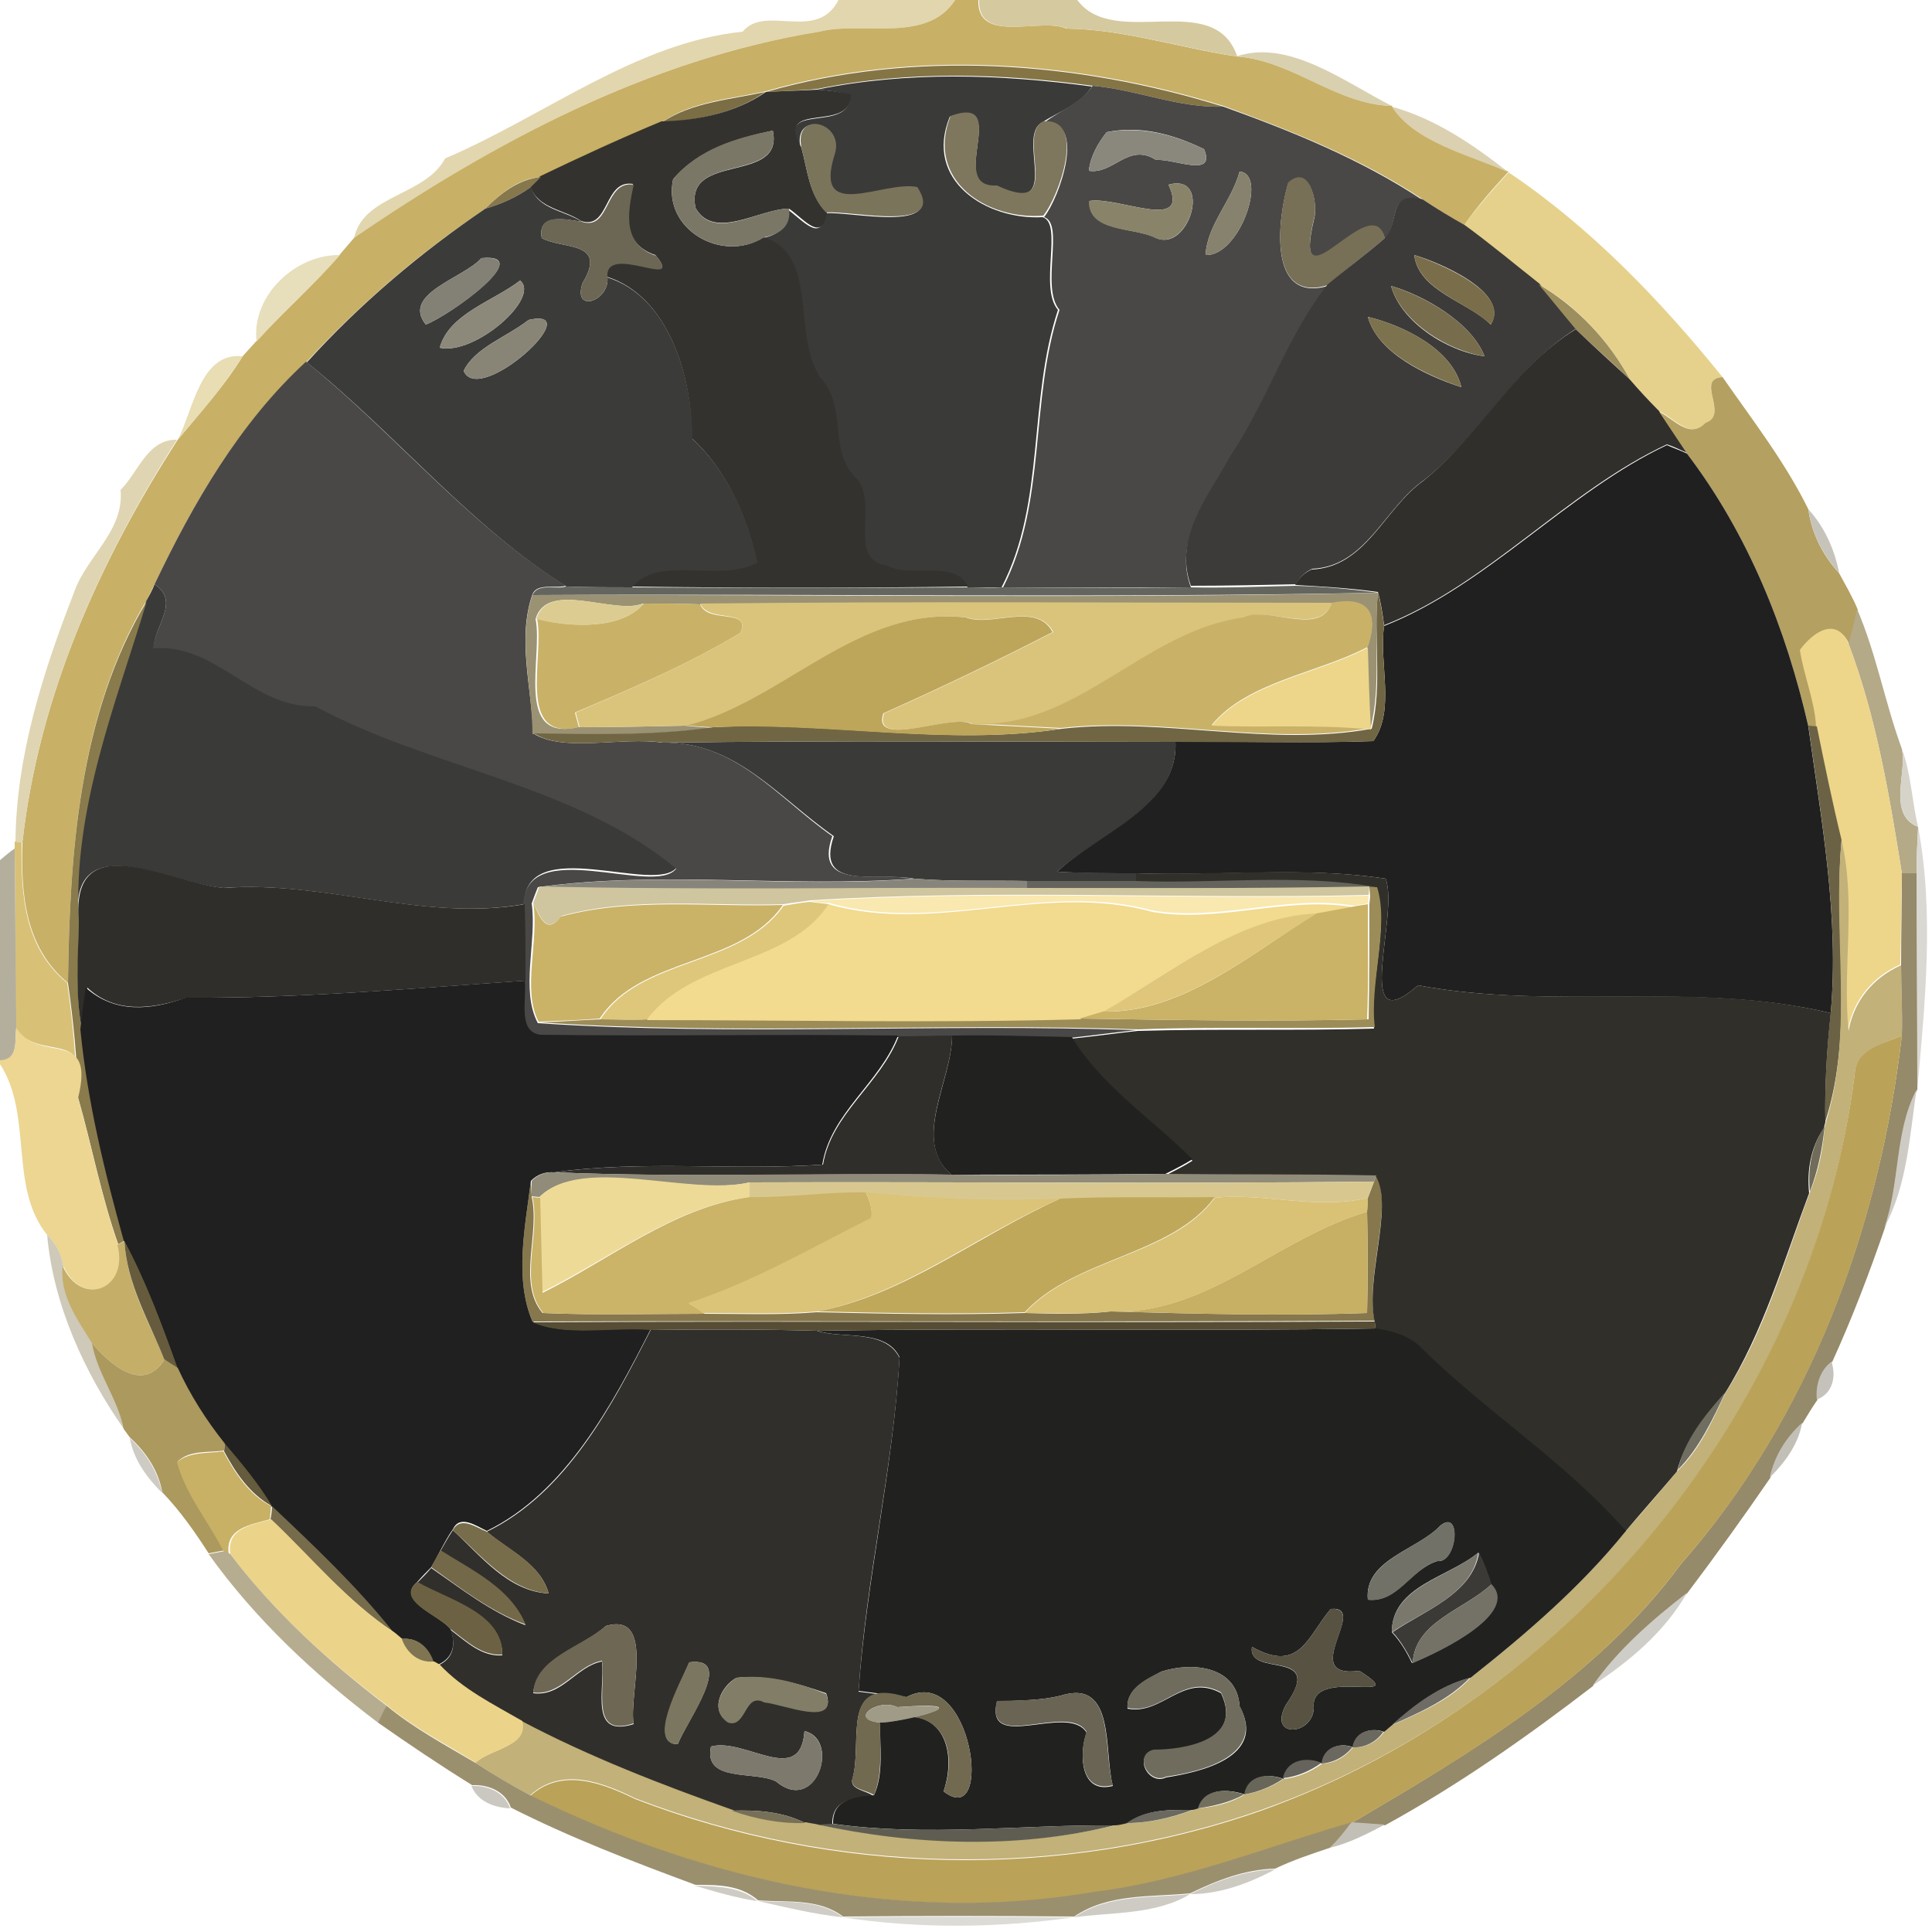<?xml version="1.0" encoding="utf-8"?>
<!-- Generator: Adobe Illustrator 26.0.3, SVG Export Plug-In . SVG Version: 6.00 Build 0)  -->
<svg version="1.1" id="Layer_1" xmlns="http://www.w3.org/2000/svg" xmlns:xlink="http://www.w3.org/1999/xlink" x="0px" y="0px"
	 viewBox="0 0 250 250" style="enable-background:new 0 0 250 250;" xml:space="preserve">
<style type="text/css">
	.st0{fill:#E2D6AE;}
	.st1{fill:#C8B066;}
	.st2{fill:#D5C99F;}
	.st3{fill:#D9D0AF;}
	.st4{fill:#857545;}
	.st5{fill:#3A3A39;}
	.st6{fill:#494846;}
	.st7{fill:#7C6E44;}
	.st8{fill:#34322E;}
	.st9{fill:#DBD1B1;}
	.st10{fill:#7E775D;}
	.st11{fill:#7A745B;}
	.st12{fill:#7B7767;}
	.st13{fill:#8A887D;}
	.st14{fill:#86826D;}
	.st15{fill:#E6D18C;}
	.st16{fill:#86784C;}
	.st17{fill:#776F56;}
	.st18{fill:#3B3B39;}
	.st19{fill:#6C6754;}
	.st20{fill:#89836A;}
	.st21{fill:#3C3B39;}
	.st22{fill:#E7DEBB;}
	.st23{fill:#838075;}
	.st24{fill:#796E49;}
	.st25{fill:#8C887A;}
	.st26{fill:#776D4C;}
	.st27{fill:#9D8E5D;}
	.st28{fill:#888576;}
	.st29{fill:#7D724E;}
	.st30{fill:#312F2B;}
	.st31{fill:#E8DDB3;}
	.st32{fill:#494847;}
	.st33{fill:#B4A061;}
	.st34{fill:#DFD5B2;}
	.st35{fill:#212020;}
	.st36{fill:#C6C3BA;}
	.st37{fill:#656560;}
	.st38{fill:#9A9273;}
	.st39{fill:#716644;}
	.st40{fill:#8A7B4C;}
	.st41{fill:#DDCC92;}
	.st42{fill:#C9B267;}
	.st43{fill:#DAC47C;}
	.st44{fill:#C9B268;}
	.st45{fill:#B4AA88;}
	.st46{fill:#BDA55A;}
	.st47{fill:#EDD58A;}
	.st48{fill:#EDD68A;}
	.st49{fill:#6B6245;}
	.st50{fill:#D6D3C9;}
	.st51{fill:#DAD8D3;}
	.st52{fill:#D8C177;}
	.st53{fill:#C2B178;}
	.st54{fill:#B4AF9D;}
	.st55{fill:#302E2A;}
	.st56{fill:#312F2A;}
	.st57{fill:#958A69;}
	.st58{fill:#87857B;}
	.st59{fill:#65645C;}
	.st60{fill:#CFC59E;}
	.st61{fill:#9C8C58;}
	.st62{fill:#F9E8AF;}
	.st63{fill:#CAB267;}
	.st64{fill:#DEC77B;}
	.st65{fill:#F2DA8E;}
	.st66{fill:#CAB266;}
	.st67{fill:#DFC67A;}
	.st68{fill:#202020;}
	.st69{fill:#ECD692;}
	.st70{fill:#302E2B;}
	.st71{fill:#212120;}
	.st72{fill:#BAA258;}
	.st73{fill:#CECBC5;}
	.st74{fill:#716C59;}
	.st75{fill:#908C79;}
	.st76{fill:#EEDA97;}
	.st77{fill:#D8C890;}
	.st78{fill:#CBB368;}
	.st79{fill:#DBC377;}
	.st80{fill:#D9C175;}
	.st81{fill:#C0A85B;}
	.st82{fill:#C7AF63;}
	.st83{fill:#CEC9B9;}
	.st84{fill:#C5AE68;}
	.st85{fill:#665C3D;}
	.st86{fill:#564D34;}
	.st87{fill:#AC995E;}
	.st88{fill:#C5C2BC;}
	.st89{fill:#706E60;}
	.st90{fill:#C2BFB6;}
	.st91{fill:#CECBC4;}
	.st92{fill:#655B3D;}
	.st93{fill:#C8B065;}
	.st94{fill:#766C4C;}
	.st95{fill:#EBD489;}
	.st96{fill:#786D4B;}
	.st97{fill:#727168;}
	.st98{fill:#B6AD90;}
	.st99{fill:#736949;}
	.st100{fill:#7A776D;}
	.st101{fill:#3B3A36;}
	.st102{fill:#6C6243;}
	.st103{fill:#747267;}
	.st104{fill:#CFCDC7;}
	.st105{fill:#575241;}
	.st106{fill:#6D6753;}
	.st107{fill:#7F7552;}
	.st108{fill:#7B7660;}
	.st109{fill:#6F6C5D;}
	.st110{fill:#827D67;}
	.st111{fill:#6E6C64;}
	.st112{fill:#696453;}
	.st113{fill:#716950;}
	.st114{fill:#9B906E;}
	.st115{fill:#9F9B87;}
	.st116{fill:#7D7A6D;}
	.st117{fill:#6B695F;}
	.st118{fill:#6B6860;}
	.st119{fill:#65635B;}
	.st120{fill:#686658;}
	.st121{fill:#CAC8C0;}
	.st122{fill:#726F5F;}
	.st123{fill:#777058;}
	.st124{fill:#6A685F;}
	.st125{fill:#5F5D52;}
	.st126{fill:#CDCAC2;}
	.st127{fill:#CDCBC3;}
	.st128{fill:#CFCDC5;}
	.st129{fill:#DCDBD6;}
</style>
<g id="_x23_e2d6aeff">
	<path class="st0" d="M108.5,0h15.1c-3.7,5.7-12.2,2.7-17.6,4.1c-22.1,3.6-42,14.2-60.2,26.8c1.1-5.7,9.2-5.5,11.8-10.4
		c12.9-5.5,24.7-15,38.5-16.4C99,0.5,105.7,5.5,108.5,0z"/>
</g>
<g id="_x23_c8b066ff">
	<path class="st1" d="M123.6,0h3c-0.2,5.8,8.1,2.2,11.4,3.7c7.5,0.1,14.6,2.5,22,3.6c7.2,0.5,13,6.2,20.1,6.4
		c2.9,4.6,10.1,6.3,15.1,8.5c-2,2.2-4,4.4-5.7,6.9c-1.9-1-3.7-2.2-5.4-3.3c-8-5.3-16.8-8.8-25.8-12.1c-19-5.9-40-7.4-59.2-1.9
		c-4.5,1-9.4,1.3-13.3,3.9C80.4,18,75.2,20.4,70,22.9c-2.9,0.2-5.2,2.1-7.2,4.1c-8.5,5.7-16.2,12.3-23.2,19.9
		C31,54.7,25,65.1,20,75.6c-0.3,0.6-0.8,1.7-1.1,2.2C10.2,92.4,9,110.6,8.8,127.2c-5.6-4.6-6.1-11.6-5.9-18.2
		C5,90.2,12.8,72.7,23,56.9c2.9-3.5,6-6.9,8.4-10.8c0.6-0.7,1.2-1.3,1.8-2c3.5-3.8,7.4-7.2,10.8-11.2c0.6-0.7,1.2-1.4,1.8-2.1
		C63.9,18.4,83.9,7.7,106,4.1C111.5,2.7,119.9,5.7,123.6,0z"/>
</g>
<g id="_x23_d5c99fff">
	<path class="st2" d="M126.7,0h12.7c4.8,6.5,17.7-1.5,20.7,7.3c-7.4-1.1-14.5-3.5-22-3.6C134.8,2.2,126.5,5.8,126.7,0z"/>
</g>
<g id="_x23_d9d0afff">
	<path class="st3" d="M160,7.3c6.8-2.3,14.1,3.4,20.1,6.4C172.9,13.6,167.2,7.8,160,7.3z"/>
</g>
<g id="_x23_857545ff">
	<path class="st4" d="M99.1,11.9c19.2-5.5,40.2-4,59.2,1.9c-5.8,0.2-11.2-2.2-16.9-2.7c-11.8-1.6-23.9-2-35.6,0.4
		C104.1,11.7,100.7,11.8,99.1,11.9z"/>
</g>
<g id="_x23_3a3a39ff">
	<path class="st5" d="M105.7,11.6c11.7-2.4,23.8-2,35.6-0.4c-1.5,2.3-4.2,3.2-6.4,4.6c-3.6,1.8,3,12.5-6,8.3c-6.6,0.4,2.2-11.9-6-9
		c-3.4,8.3,4.8,13.4,12,13c2.7,0.8-0.5,9.1,2,12c-3.9,11.8-1.6,24.9-7.3,35.9c-1.5,0-2.9,0-4.4,0c-1.9-3.6-7.3-1-10.5-2.7
		c-5.3-0.8-1.1-8-3.9-11.2c-3.9-3.7-1.1-9.2-4.8-13.2c-3.5-5.6-0.1-15.9-7.3-18.1c2-0.4,3.5-1.5,3.2-3.7c1.9,1.3,4.4,4.5,4.9,0.5
		c3.2-0.3,15.6,2.7,11.8-3.3c-4.4-0.9-13.5,4.7-10.7-4.2c1.4-4.2-5.4-5.9-4.3-0.9c-3.6-6.3,6.5-1.7,6.4-6.9
		C108.6,11.9,107.2,11.7,105.7,11.6z"/>
	<path class="st5" d="M20,75.6c3.3,2.2,0.1,5.2-0.1,8.1c8.2-0.7,12.8,7.7,21,7.5c15,8.2,33.6,10.1,46.7,21
		c-2.7,3.7-19.6-4.5-19.8,4.8c-13,2.3-25.9-3.1-38.9-2.1c-7.1-0.6-19.9-8.2-18.8,4.3c-0.8-14.4,4.7-27.9,8.8-41.4
		C19.2,77.3,19.8,76.2,20,75.6z"/>
	<path class="st5" d="M85.8,96.1c22.1-0.3,44.2-0.1,66.3-0.1c0.4,8.5-10,11.9-15.3,16.8c3.4,0.2,6.8,0.1,10.2,0.2v1
		c-4.7,0-9.3,0-14,0c-4.9-0.1-9.8,0.1-14.7-0.3c-4.8-0.9-12.9,1.7-10.4-5.5C100.7,103.2,95.3,96,85.8,96.1z"/>
</g>
<g id="_x23_494846ff">
	<path class="st6" d="M141.4,11.1c5.7,0.5,11.1,2.9,16.9,2.7c8.9,3.2,17.8,6.8,25.8,12.1c-4.6-1.3-2.9,2.8-4.9,5
		c-1.7-6.7-12.3,10.2-9.1-2.8c0.4-2.1-0.7-6.8-3.4-4.4c-1.3,4.3-2.8,15.6,5.1,13.3c-5.3,6.8-7.8,15.2-12.6,22.2
		c-2.8,5.2-7.4,10.6-5.1,16.8c-8.1,0-16.2,0.1-24.3,0c5.7-11.1,3.4-24.2,7.3-35.9c-2.5-2.9,0.7-11.2-2-12c2-2.5,5.6-12.7,0-12.2
		C137.1,14.3,139.8,13.4,141.4,11.1 M143.2,17.1c-1.1,1.4-2.1,3.1-2.3,5c3.2,0.5,5.1-3.7,8.7-1.4c2.3-0.2,7.8,2.4,6.2-1.4
		C151.9,17.4,147.6,16.2,143.2,17.1 M160.4,22.2c-1,3.8-4.2,6.9-4.4,10.8C160.4,33.2,164.1,22.5,160.4,22.2 M151.2,23.9
		c2.9,6.2-6.5,1.5-10.2,2.1c-0.1,4,5.6,3.4,8.4,4.7C153.8,33,157,22.3,151.2,23.9z"/>
</g>
<g id="_x23_7c6e44ff">
	<path class="st7" d="M85.7,15.8c3.9-2.6,8.8-2.9,13.3-3.9C95.2,14.6,90.3,15.6,85.7,15.8z"/>
</g>
<g id="_x23_34322eff">
	<path class="st8" d="M99.1,11.9c1.7-0.1,5-0.2,6.7-0.3c1.5,0.1,2.9,0.3,4.3,0.6c0.1,5.2-10,0.6-6.4,6.9c0.8,2.9,1,6.2,3.3,8.4
		c-0.6,4-3,0.8-4.9-0.5c-3.8,0-9.7,4.2-12.1-0.1c-1.5-7.3,11.5-3,10-10c-4.7,1-9.7,2.5-12.9,6.3c-1.4,6.5,6.4,10.9,11.7,7.5
		c7.2,2.2,3.7,12.6,7.3,18.1c3.7,3.9,0.9,9.5,4.8,13.2c2.8,3.2-1.4,10.4,3.9,11.2c3.2,1.7,8.6-0.9,10.5,2.7
		c-14.5,0.2-29.1,0.2-43.6,0c3.4-4.3,11.2-0.5,16.2-3.2c-1.2-5.8-3.9-11.9-8.4-16c0.1-7.9-3-18.4-11-20.9c-0.3-4.6,10.2,1.8,6.3-2.8
		c-4.4-1.5-3.7-5.4-2.9-9.2c-3.8-0.6-3,6-6.7,4.8c-2.2-1.5-5.6-1.6-6.6-4.5c0.3-0.3,1-1,1.3-1.3c5.2-2.5,10.4-4.9,15.7-7.1
		C90.3,15.6,95.2,14.6,99.1,11.9z"/>
</g>
<g id="_x23_dbd1b1ff">
	<path class="st9" d="M180.1,13.8c5.7,1.6,10.5,4.9,15.1,8.5C190.2,20.1,183,18.4,180.1,13.8z"/>
</g>
<g id="_x23_7e775dff">
	<path class="st10" d="M123,15c8.1-2.9-0.7,9.4,6,9c9,4.2,2.3-6.5,6-8.3c5.7-0.5,2,9.8,0,12.2C127.8,28.5,119.7,23.4,123,15z"/>
</g>
<g id="_x23_7a745bff">
	<path class="st11" d="M103.7,19.1c-1-5,5.7-3.3,4.3,0.9c-2.8,8.9,6.3,3.3,10.7,4.2c3.9,6-8.5,3-11.8,3.3
		C104.7,25.3,104.5,22,103.7,19.1z"/>
</g>
<g id="_x23_7b7767ff">
	<path class="st12" d="M87.1,23.2c3.2-3.9,8.2-5.4,12.9-6.3c1.5,6.9-11.5,2.7-10,10c2.4,4.4,8.2,0.1,12.1,0.1
		c0.3,2.3-1.2,3.3-3.2,3.7C93.5,34.1,85.7,29.7,87.1,23.2z"/>
</g>
<g id="_x23_8a887dff">
	<path class="st13" d="M143.2,17.1c4.4-0.8,8.7,0.3,12.6,2.2c1.6,3.8-3.9,1.2-6.2,1.4c-3.6-2.3-5.5,1.9-8.7,1.4
		C141.1,20.2,142.1,18.5,143.2,17.1z"/>
</g>
<g id="_x23_86826dff">
	<path class="st14" d="M160.4,22.2c3.7,0.3,0,11-4.4,10.8C156.2,29.1,159.4,26,160.4,22.2z"/>
</g>
<g id="_x23_e6d18cff">
	<path class="st15" d="M195.2,22.3c10.6,7.1,19.7,16.6,27.7,26.5c-3.6,0.2,0.9,5-2.2,5.9c-2,2.2-4.1-0.6-6-1.5
		c-1.3-1.3-2.6-2.7-3.8-4.1c-2.7-5-6.8-9.5-11.8-12.3c-3.2-2.5-6.3-5.2-9.7-7.6C191.2,26.7,193.2,24.5,195.2,22.3z"/>
</g>
<g id="_x23_86784cff">
	<path class="st16" d="M62.8,27c2-2,4.3-3.8,7.2-4.1c-0.3,0.3-1,1-1.3,1.3C66.9,25.5,64.9,26.4,62.8,27z"/>
	<path class="st16" d="M178.1,152.1c2.2,4.1-1.5,13.2-0.2,18.8c-36.3,0.2-72.7,0-109,0.1c-2.4-5.6-0.9-12.5-0.2-18.2
		c0,0.5,0.1,1.6,0.1,2.1c1.1,4.7-1.9,11.1,1.4,15c7,0.3,13.9,0.1,20.9,0.1c4.8,0,9.7,0.2,14.6-0.2c9,0.2,17.9,0.4,26.9,0.1
		c3.7,0.1,7.4,0.2,11.1-0.2c11.1,0.3,22.2,0.6,33.2,0.2c0.1-4.4,0.1-8.7,0-13.1c0-0.5,0.1-1.4,0.1-1.8c0.2-0.5,0.6-1.6,0.8-2.1
		L178.1,152.1z"/>
</g>
<g id="_x23_776f56ff">
	<path class="st17" d="M166.7,23.6c2.7-2.4,3.8,2.3,3.4,4.4c-3.2,13,7.4-3.9,9.1,2.8c-2.4,2.1-5,4-7.4,6.1
		C163.9,39.3,165.4,27.9,166.7,23.6z"/>
</g>
<g id="_x23_3b3b39ff">
	<path class="st18" d="M62.8,27c2.1-0.6,4.1-1.5,5.9-2.8c0.9,2.9,4.3,3,6.6,4.5c-2-0.3-5.8-1.2-5.2,2.1c2.6,1.5,8.6,0.3,5.3,5.8
		c-1.4,4,3.5,2.4,3.2-0.7c8,2.5,11,13,11,20.9c4.5,4.1,7.2,10.2,8.4,16c-5,2.7-12.8-1.1-16.2,3.2c-2.8,0-5.6,0-8.5-0.1
		c-12.5-7.8-22-19.7-33.6-29C46.6,39.3,54.4,32.7,62.8,27 M62.3,33.4C60,36,51.9,38,55.1,42C58.4,40.7,69.4,32.7,62.3,33.4
		 M67.3,36.3c-3.5,2.7-9.2,4.3-10.4,8.7C61.5,46,70,38.5,67.3,36.3 M68.4,41.4C65.6,43.6,61.4,45,60,48C62,52.7,76.3,39.6,68.4,41.4
		z"/>
</g>
<g id="_x23_6c6754ff">
	<path class="st19" d="M75.3,28.7c3.7,1.2,2.9-5.4,6.7-4.8c-0.8,3.7-1.5,7.7,2.9,9.2c3.8,4.6-6.7-1.8-6.3,2.8
		c0.3,3.1-4.6,4.7-3.2,0.7c3.3-5.5-2.7-4.3-5.3-5.8C69.5,27.4,73.3,28.4,75.3,28.7z"/>
</g>
<g id="_x23_89836aff">
	<path class="st20" d="M151.2,23.9c5.8-1.6,2.6,9.1-1.9,6.8c-2.7-1.3-8.5-0.6-8.4-4.7C144.7,25.4,154.1,30.1,151.2,23.9z"/>
</g>
<g id="_x23_3c3b39ff">
	<path class="st21" d="M179.2,30.8c2-2.2,0.3-6.2,4.9-5c1.8,1.2,3.6,2.3,5.4,3.3c3.3,2.4,6.4,5,9.7,7.6c1.6,2,3.2,3.9,4.8,5.8
		c-8,5-12.4,13.8-19.7,19.6c-5.1,3.5-7.5,11.2-14.5,11.5c-0.9,0.4-1.6,1.1-2.1,2c-4.5,0.1-9.1,0.2-13.6,0.2
		c-2.3-6.3,2.3-11.6,5.1-16.8c4.8-7.1,7.3-15.5,12.6-22.2C174.2,34.8,176.8,32.9,179.2,30.8 M183,33c0.6,4.7,6.9,6,9.9,9
		C195.5,37.8,186.1,33.9,183,33 M180,37c1.3,4.7,7.3,8.5,12.1,9.1C190.4,41.7,184.2,38.2,180,37 M177,41c1.3,4.7,7.5,7.6,12.1,9.1
		C187.9,45.1,181.5,42.1,177,41z"/>
</g>
<g id="_x23_e7debbff">
	<path class="st22" d="M33.2,44.2C32.5,38.3,38.2,32.9,44,33C40.6,36.9,36.7,40.3,33.2,44.2z"/>
</g>
<g id="_x23_838075ff">
	<path class="st23" d="M62.3,33.4c7.1-0.6-3.9,7.3-7.2,8.6C51.9,38,60,36,62.3,33.4z"/>
</g>
<g id="_x23_796e49ff">
	<path class="st24" d="M183,33c3.1,1,12.6,4.9,9.9,9C189.8,39,183.6,37.6,183,33z"/>
</g>
<g id="_x23_8c887aff">
	<path class="st25" d="M67.3,36.3C70,38.5,61.5,46,56.9,45C58.1,40.6,63.8,39,67.3,36.3z"/>
</g>
<g id="_x23_776d4cff">
	<path class="st26" d="M180,37c4.3,1.3,10.4,4.7,12.1,9.1C187.3,45.4,181.3,41.6,180,37z"/>
</g>
<g id="_x23_9d8e5dff">
	<path class="st27" d="M199.1,36.8c5,2.9,9.1,7.3,11.8,12.3c-2.3-2.2-4.7-4.3-7-6.5C202.3,40.7,200.7,38.7,199.1,36.8z"/>
</g>
<g id="_x23_888576ff">
	<path class="st28" d="M68.4,41.4C76.3,39.6,62,52.7,60,48C61.4,45,65.6,43.6,68.4,41.4z"/>
</g>
<g id="_x23_7d724eff">
	<path class="st29" d="M177,41c4.5,1.1,10.9,4.1,12.1,9.1C184.5,48.5,178.3,45.7,177,41z"/>
</g>
<g id="_x23_312f2bff">
	<path class="st30" d="M184.2,62.2c7.3-5.9,11.7-14.7,19.7-19.6c2.3,2.2,4.6,4.3,7,6.5c1.2,1.4,2.5,2.8,3.8,4.1
		c1.2,1.8,2.4,3.6,3.6,5.4c-0.9-0.4-1.7-0.8-2.6-1.1c-12.9,6-23.3,18.2-36.6,23.4c-0.2-1.5-0.4-2.9-0.8-4.3
		c-3.6-0.5-7.1-0.7-10.7-0.9c0.5-0.9,1.2-1.6,2.1-2C176.8,73.4,179.1,65.8,184.2,62.2z"/>
	<path class="st30" d="M84.2,172.1c7.2-0.1,14.4-0.1,21.5,0.1c3.2,1.1,8.8-0.3,10.7,3.5c-0.8,14.2-4.4,28.8-5.3,43.2
		c1.5,0.2,4.6,0.6,6.2,0.8c-8.7-2.9-5.6,5.8-7,10.5c-0.4,1.4,1.9,1.5,2.7,2.2c-2.8,0.2-5.4,0.6-5.3,3.7c-0.5,0-1.4,0.1-1.9,0.1
		c-0.4-0.1-1.2-0.2-1.6-0.3c-3-1.5-6.2-1.7-9.5-1.6c-9.3-3.3-18.5-6.9-27.3-11.5c-3.7-2.2-7.7-4.1-10.7-7.3c2-0.9,2.3-2.7,1.6-4.6
		c2,1.5,4,3.5,6.7,3.3c0-5.4-7-7.1-11-9.4c0.6-0.6,1.2-1.2,1.8-1.9c3.9,2.7,7.7,5.7,12.2,7.4c-1.9-4.7-7-7-11-9.6
		c0.5-0.9,1-1.8,1.6-2.7c3.6,3.3,7.1,7.9,12.4,8.2c-1.1-3.9-5.1-5.5-8-8C73.3,193.2,79.2,181.9,84.2,172.1 M78.4,210.4
		c-3.1,2.8-9,4.1-9.4,8.7c3.7,0.5,5.6-3.5,8.9-4.1c0.4,3.7-1.7,9.9,4.1,8.1C81.3,219.4,84.9,208.5,78.4,210.4 M89.2,215.1
		c-1.2,2.8-5.4,10.6-1.5,10.6C88.9,222.6,95.2,214.3,89.2,215.1 M95.3,217.1c-2,1.1-3.5,4.2-1.1,5.7c2.4,0.8,2.1-4,4.7-2.6
		c2.4,0.2,9.6,3.3,8-1.1C103.2,217.8,99.3,216.7,95.3,217.1 M104.1,224c-0.5,7.3-7.7,0.8-12.1,2c-1,4.7,5.6,3.1,8.4,4.5
		C105.6,234.9,108.8,225.1,104.1,224z"/>
</g>
<g id="_x23_e8ddb3ff">
	<path class="st31" d="M23,56.9c2-3.8,2.9-11.4,8.4-10.8C28.9,50,25.9,53.5,23,56.9z"/>
</g>
<g id="_x23_494847ff">
	<path class="st32" d="M20,75.6c5-10.5,11-20.9,19.6-28.8c11.5,9.3,21,21.1,33.6,29c-1.3,0.4-3.7-0.4-4.3,1.1
		c-2,5.7-0.1,12.1,0.1,18c3.9,2.5,11.5,0.4,16.7,1.2c9.5-0.2,14.9,7.1,22,12.1c-2.5,7.1,5.7,4.6,10.4,5.5
		c-16.1,1.2-32.7-1.1-48.5,1.1c-0.2,0.5-0.6,1.5-0.8,2.1c0.7,4.9-1.5,11.2,0.8,15.5c25.7,1.7,51.6,0,77.4,0.9
		c-2.9,0.3-5.7,0.7-8.5,1c-5.2-0.1-10.4-0.3-15.5-0.2c-1.7,0-5.2,0.1-6.9,0.1c-15.4-0.3-30.8,0.1-46.2-0.1c-3.1-0.4-1.8-4.7-2.1-7
		c0-3.3,0-6.6-0.1-9.9c0.2-9.3,17-1.1,19.8-4.8c-13.1-10.9-31.7-12.9-46.7-21c-8.2,0.2-12.8-8.2-21-7.5C20.1,80.8,23.3,77.8,20,75.6
		z"/>
</g>
<g id="_x23_b4a061ff">
	<path class="st33" d="M220.7,54.7c3.1-1-1.4-5.7,2.2-5.9c3.9,5.6,8.1,11,11.1,17.1c0.4,3.1,1.9,6,4,8.3c0.8,1.5,1.7,3,2.4,4.7
		c-0.3,1.5-0.7,3-1.1,4.5c-1.6-3.6-4.6-1.4-6.3,0.8c0.5,3.3,1.9,6.5,2.1,9.9l-1.1-0.1c-2.9-12.7-7.8-24.9-15.7-35.3
		c-1.2-1.8-2.4-3.6-3.6-5.4C216.6,54.2,218.6,56.9,220.7,54.7z"/>
</g>
<g id="_x23_dfd5b2ff">
	<path class="st34" d="M15.6,63.4c2.3-2.3,3.5-6.6,7.3-6.5C12.8,72.7,5,90.2,2.9,109l-0.9-0.1c0.1-11.2,3.6-22,7.6-32.3
		C11.2,72,16.1,68.7,15.6,63.4z"/>
</g>
<g id="_x23_212020ff">
	<path class="st35" d="M179.1,81c13.3-5.2,23.8-17.4,36.6-23.4c0.9,0.4,1.8,0.7,2.6,1.1c7.9,10.4,12.8,22.6,15.7,35.3
		c1.7,12.3,4,24.6,2.9,37.1c-17.5-4.2-35.8-0.3-53.4-3.6c-8.6,7.5-2.4-9.1-4.2-13.8c-10.4-1.6-21.6-0.3-32.3-0.7
		c-3.4,0-6.8,0-10.2-0.2c5.3-5,15.7-8.4,15.3-16.8c8.5-0.1,17.1,0.2,25.6-0.1C180.6,91.9,178.4,85.8,179.1,81z"/>
</g>
<g id="_x23_c6c3baff">
	<path class="st36" d="M234,65.9c2.1,2.3,3.4,5.2,4,8.3C235.9,71.8,234.4,69,234,65.9z"/>
</g>
<g id="_x23_656560ff">
	<path class="st37" d="M68.9,77c0.7-1.6,3-0.7,4.3-1.1c2.8,0.1,5.6,0.1,8.5,0.1c14.5,0.1,29.1,0.1,43.6,0c1.5,0,2.9,0.1,4.4,0
		c8.1,0.1,16.2,0.1,24.3,0c4.5,0.1,9.1-0.1,13.6-0.2c3.6,0.1,7.1,0.4,10.7,0.9C141.9,77.4,105.4,76.8,68.9,77z"/>
</g>
<g id="_x23_9a9273ff">
	<path class="st38" d="M68.9,77c36.5-0.1,73,0.5,109.4-0.3c-0.6,5.8,0.5,12-1,17.7c-0.2-3.5-0.3-7-0.4-10.6c1.8-5.1-0.5-6.5-4.7-5.7
		c-27.2,0-54.4-0.2-81.7,0.1c-2.4-0.1-4.9-0.1-7.3-0.1c-3.8,1.5-12.4-3.1-13.9,2c1,4.8-2.8,15.9,5.4,14c4.6,0,9.3-0.1,13.9-0.2
		c0.9,0.1,2.6,0.2,3.5,0.3c-7.7,1-15.4,0.9-23.2,0.8C68.9,89.1,66.9,82.7,68.9,77z"/>
</g>
<g id="_x23_716644ff">
	<path class="st39" d="M178.3,76.7c0.4,1.4,0.6,2.9,0.8,4.3c-0.7,4.9,1.5,10.9-1.4,14.9c-8.5,0.3-17.1,0.1-25.6,0.1
		c-22.1,0-44.2-0.2-66.3,0.1c-5.2-0.8-12.9,1.3-16.7-1.2c7.7,0.1,15.5,0.3,23.2-0.8c15-0.8,30.1,2.5,45.1,0.2
		c13.4-1.5,26.8,2.4,40.1,0C178.9,88.6,177.7,82.5,178.3,76.7z"/>
</g>
<g id="_x23_8a7b4cff">
	<path class="st40" d="M8.8,127.2C9,110.6,10.2,92.4,19,77.8c-4.1,13.5-9.6,27-8.8,41.4c0,4.7-0.5,9.4,0.4,14
		c0.9,9.3,3.1,18.4,5.6,27.3l-0.9,0.5c-2.2-6.2-3.4-12.7-5.2-19C10,137.1,9.5,132.2,8.8,127.2z"/>
</g>
<g id="_x23_ddcc92ff">
	<path class="st41" d="M69.4,80.1c1.5-5.1,10-0.5,13.9-2C80.5,81.5,73.8,81.2,69.4,80.1z"/>
</g>
<g id="_x23_c9b267ff">
	<path class="st42" d="M83.3,78.1c2.4,0,4.9,0,7.3,0.1c1,2.6,6.7,0.4,5.2,3.7C89,86,81.7,89.1,74.4,92.2c0.1,0.5,0.4,1.4,0.5,1.9
		c-8.2,1.9-4.4-9.2-5.4-14C73.8,81.2,80.5,81.5,83.3,78.1z"/>
</g>
<g id="_x23_dac47cff">
	<path class="st43" d="M90.6,78.1c27.2-0.3,54.5-0.1,81.7-0.1c-1.4,4.4-8.2,0.3-11.3,2c-12.9,1.7-21.8,14.7-35.2,13.7
		c-2.3-1.5-13,3.3-11.4-1.4c7.4-3.3,14.7-6.8,21.9-10.5c-2.1-4-7.9-0.7-11.2-1.9c-13.9-1.6-23.7,10.8-36.2,14
		c-4.6,0.1-9.3,0.2-13.9,0.2c-0.1-0.5-0.4-1.4-0.5-1.9C81.7,89.1,89,86,95.8,81.9C97.3,78.6,91.7,80.7,90.6,78.1z"/>
</g>
<g id="_x23_c9b268ff">
	<path class="st44" d="M172.3,78c4.1-0.8,6.4,0.6,4.7,5.7c-6.4,3.4-15.6,4.5-20.2,10.1c6.9,0.3,13.8-0.2,20.6,0.4
		c-13.3,2.4-26.7-1.5-40.1,0c-3.9-0.2-7.7-0.4-11.6-0.6c13.4,1,22.3-12,35.2-13.7C164.1,78.3,170.9,82.5,172.3,78z"/>
</g>
<g id="_x23_b4aa88ff">
	<path class="st45" d="M240.3,78.8c2.5,5.8,3.6,12.1,5.8,18.1c0.7,3.1-1.9,8.5,2.1,10.1c-0.1,2-0.2,4-0.2,6c-0.5,0-1.4,0-1.9,0
		c-1.6-10-3.3-20.2-6.9-29.7C239.6,81.8,240,80.3,240.3,78.8z"/>
</g>
<g id="_x23_bda55aff">
	<path class="st46" d="M88.8,93.9c12.6-3.2,22.3-15.6,36.2-14c3.3,1.3,9.1-2.1,11.2,1.9c-7.2,3.7-14.5,7.2-21.9,10.5
		c-1.6,4.7,9.1-0.1,11.4,1.4c3.9,0.2,7.7,0.4,11.6,0.6c-14.9,2.3-30.1-0.9-45.1-0.2C91.4,94.1,89.6,93.9,88.8,93.9z"/>
</g>
<g id="_x23_edd58aff">
	<path class="st47" d="M232.9,84.1c1.7-2.3,4.7-4.4,6.3-0.8c3.6,9.5,5.3,19.7,6.9,29.7c-0.1,3.9-0.1,7.9-0.2,11.8
		c-3.6,1.6-6.1,4.6-6.8,8.5c-0.7-8.2,1-16.6-0.9-24.6c-1.2-4.9-2.2-9.8-3.2-14.7C234.8,90.6,233.4,87.4,232.9,84.1z"/>
</g>
<g id="_x23_edd68aff">
	<path class="st48" d="M156.8,93.9c4.6-5.6,13.7-6.7,20.2-10.1c0.1,3.5,0.2,7,0.4,10.6C170.5,93.7,163.6,94.2,156.8,93.9z"/>
</g>
<g id="_x23_6b6245ff">
	<path class="st49" d="M234,93.9l1.1,0.1c1,4.9,2,9.8,3.2,14.7c-1.1,12.1,1.7,24.6-2.1,36.4c-0.1-4.7,0.2-9.4,0.7-14.1
		C238,118.6,235.7,106.2,234,93.9z"/>
</g>
<g id="_x23_d6d3c9ff">
	<path class="st50" d="M246.1,96.9c1.2,3.2,1.3,6.8,2.1,10.1C244.2,105.3,246.8,100,246.1,96.9z"/>
</g>
<g id="_x23_dad8d3ff">
	<path class="st51" d="M248.2,107c2.1,11.1,0.9,22.8-0.1,34c0-9.3-0.1-18.6-0.1-28C248,111,248.1,109,248.2,107z"/>
</g>
<g id="_x23_d8c177ff">
	<path class="st52" d="M1.9,108.9l0.9,0.1c-0.1,6.7,0.3,13.6,5.9,18.2c0.7,4.9,1.2,9.9,1.2,14.8c2.3-9.4-5-4.3-8-9.1
		C2,125.3,2,117.5,1.9,109.8L1.9,108.9z"/>
</g>
<g id="_x23_c2b178ff">
	<path class="st53" d="M238.3,108.8c1.9,8,0.1,16.4,0.9,24.6c0.7-3.9,3.2-6.9,6.8-8.5c0,3,0.2,6.1,0.1,9.1c-2.4,1.1-6,1.8-6.1,5
		c-5.3,42.6-36.3,80.9-76.8,95.2c-26,9.1-55.2,8.4-81-1.5c-4.3-2.1-9.5-4.1-13.6-0.4c-2.4-1.3-4.8-2.7-7.1-4.2c1.9-1.8,6.7-2,6-5.4
		c8.7,4.6,18,8.2,27.3,11.5c3,1.1,6.2,1.8,9.5,1.6c0.4,0.1,1.2,0.2,1.6,0.3c12.5,2.6,25.9,3.1,38.4,0.1c0.4-0.1,1.2-0.3,1.6-0.3
		c2.9,0,5.8-0.7,8.5-1.7l0.7-0.2c2.1-0.2,4.2-0.7,6-1.8c1.8-0.3,3.5-1,5-2c1.8-0.2,3.5-0.9,5-2c1.6,0,3-0.9,4-2.1
		c1.6,0.1,3.1-0.7,4-2c0.3-0.2,0.8-0.7,1.1-0.9c3.6-1.6,7.4-3.2,10.1-6.1c7.2-5.7,14.3-11.8,20.1-19c2.3-2.6,4.5-5.2,6.7-7.8
		c2.9-2.8,4.5-6.5,6.2-10.1c5.1-8,7.6-17.1,10.9-25.9c1.1-2.7,1.7-5.5,1.9-8.4l0.2-0.8C239.9,133.4,237.1,120.8,238.3,108.8z"/>
</g>
<g id="_x23_b4af9dff">
	<path class="st54" d="M0,111.3c0.5-0.4,1.4-1.2,1.9-1.5C2,117.5,2,125.3,2.1,133c-0.2,1.7,0.3,4.2-2.1,4.3V111.3z"/>
</g>
<g id="_x23_302e2aff">
	<path class="st55" d="M10.2,119.2c-1.1-12.6,11.8-4.9,18.8-4.3c13-1,25.9,4.4,38.9,2.1c0.1,3.3,0.1,6.6,0.1,9.9
		c-14.6,1-29,2.3-43.9,2.2c-4.4,1.5-9.2,2.1-12.8-1.3c-0.3,1.8-0.5,3.6-0.7,5.4C9.7,128.7,10.1,123.9,10.2,119.2z"/>
</g>
<g id="_x23_312f2aff">
	<path class="st56" d="M147,113c10.7,0.3,21.9-0.9,32.3,0.7c1.8,4.7-4.4,21.3,4.2,13.8c17.6,3.3,35.8-0.7,53.4,3.6
		c-0.5,4.7-0.8,9.4-0.7,14.1l-0.2,0.8c-1.7,2.5-2.2,5.4-1.9,8.4c-3.3,8.8-5.9,17.9-10.9,25.9c-2.6,3-5.2,6.2-6.2,10.1
		c-2.2,2.6-4.5,5.2-6.7,7.8c-7.9-9-18.2-15.4-26.6-23.8c-1.5-1.5-3.6-2.1-5.7-2.4l-0.1-0.9c-1.3-5.6,2.4-14.7,0.2-18.8
		c-9.1-0.2-18.2-0.1-27.3-0.2c1.2-0.6,2.4-1.2,3.5-1.9c-5.3-5.2-11.7-9.4-15.6-15.8c2.9-0.3,5.7-0.7,8.5-1c10.2-0.3,20.4,0,30.6-0.3
		c-0.7-5.7,2-13,0.3-18.1c-10.2-1.8-20.8-0.4-31.1-0.8V113z"/>
</g>
<g id="_x23_958a69ff">
	<path class="st57" d="M246.1,113c0.5,0,1.4,0,1.9,0c0,9.3,0.1,18.6,0.1,28c-2.9,5.5-2.2,12.1-4.2,17.9c-2,5.8-4.2,11.6-6.8,17.3
		c-1.5,1.2-2.1,3.1-1.9,4.9c-0.7,1-1.3,2-1.9,3c-2.1,1.9-3.6,4.3-4.2,7.1c-3.5,5.1-7.1,10.1-10.8,15c-4.5,3.5-8.9,7.3-12.2,12
		c-8.6,6.6-17.4,12.8-26.9,18c-1.4-0.1-2.9-0.2-4.3-0.3c15.3-9,31.7-18.7,42.6-33.5c16.7-19,25.7-43.6,28.6-68.4
		c0.1-3-0.1-6.1-0.1-9.1C246,120.9,246.1,116.9,246.1,113z"/>
</g>
<g id="_x23_87857bff">
	<path class="st58" d="M69.8,114.8c15.8-2.2,32.4,0.2,48.5-1.1c4.9,0.4,9.8,0.2,14.7,0.3v1C111.9,114.9,90.9,115.2,69.8,114.8z"/>
</g>
<g id="_x23_65645cff">
	<path class="st59" d="M133,114c4.7,0,9.3,0,14,0c10.3,0.4,21-1,31.1,0.8l-1,0c-14.7,0.3-29.4,0.1-44.2,0.2V114z"/>
</g>
<g id="_x23_cfc59eff">
	<path class="st60" d="M69,116.8c0.2-0.5,0.6-1.5,0.8-2.1c21.1,0.5,42.1,0.1,63.2,0.2c14.7,0,29.4,0.1,44.2-0.2l-0.1,1.1
		c-24.1,0.6-48.2-0.8-72.3,0.7c-1.1,0.2-2.3,0.3-3.4,0.5c-9.5,0.3-19.5-1-28.7,1.5C70.7,121.1,69.9,118.6,69,116.8z"/>
</g>
<g id="_x23_9c8c58ff">
	<path class="st61" d="M177.2,114.8l1,0c1.6,5.1-1,12.4-0.3,18.1c-10.2,0.3-20.4-0.1-30.6,0.3c-25.8-0.9-51.7,0.8-77.4-0.9
		c2.6-0.1,5.3-0.3,7.9-0.4c2,0,4,0.1,6.1,0c18.7,0,37.3,0.4,56-0.1c12.4,0.2,24.8,0.4,37.2,0.1c0.1-5,0.1-10,0.1-14.9l0.1-1
		L177.2,114.8z"/>
</g>
<g id="_x23_f9e8afff">
	<path class="st62" d="M104.8,116.6c24-1.5,48.2-0.1,72.3-0.7l-0.1,1c-0.4,0.1-1.3,0.2-1.8,0.3c-8.8-1.5-17.4,2.1-26.1,0.6
		c-14-3.8-28.1,3.1-41.9-1C106.6,116.9,105.4,116.7,104.8,116.6z"/>
</g>
<g id="_x23_cab267ff">
	<path class="st63" d="M69,116.8c0.8,1.8,1.7,4.3,3.6,1.8c9.2-2.5,19.2-1.2,28.7-1.5c-5.5,8-18.4,6.6-23.7,14.7
		c-2.6,0.2-5.3,0.3-7.9,0.4C67.5,128.1,69.8,121.7,69,116.8z"/>
</g>
<g id="_x23_dec77bff">
	<path class="st64" d="M101.4,117.2c1.1-0.2,2.3-0.4,3.4-0.5c0.6,0.1,1.8,0.2,2.5,0.3c-5.2,8-17.8,7.2-23.5,14.9c-2,0.1-4.1,0-6.1,0
		C82.9,123.8,95.8,125.2,101.4,117.2z"/>
</g>
<g id="_x23_f2da8eff">
	<path class="st65" d="M107.2,117c13.8,4,27.9-2.9,41.9,1c8.7,1.5,17.4-2.1,26.1-0.6c-1.6,0.3-3.2,0.6-4.9,0.9
		c-10.1,0.4-19,7.6-27.6,12.7c-1,0.3-2,0.6-3,0.9c-18.7,0.5-37.3,0.1-56,0.1C89.4,124.1,102.1,125,107.2,117z"/>
</g>
<g id="_x23_cab266ff">
	<path class="st66" d="M175.2,117.3c0.4-0.1,1.3-0.2,1.8-0.3c0,5,0.1,10-0.1,14.9c-12.4,0.3-24.8,0.1-37.2-0.1c1-0.3,2-0.6,3-0.9
		c10.2,0.3,19.3-7.6,27.6-12.7C172,117.9,173.6,117.6,175.2,117.3z"/>
</g>
<g id="_x23_dfc67aff">
	<path class="st67" d="M142.8,130.9c8.6-5,17.5-12.3,27.6-12.7C162.1,123.2,153,131.1,142.8,130.9z"/>
</g>
<g id="_x23_202020ff">
	<path class="st68" d="M24,129.1c14.9,0.1,29.3-1.2,43.9-2.2c0.3,2.4-1,6.7,2.1,7c15.4,0.2,30.8-0.1,46.2,0.1
		c-2.4,6.2-8.7,10-9.8,16.7c-11.6,0.8-23.2-0.6-34.7,1c-1.2-0.1-2.2,0.3-3,1.1c-0.7,5.7-2.2,12.6,0.2,18.2c4.2,2,10.3,0.6,15.3,1
		c-5,9.8-11,21.1-21.2,26.1c-1.3-0.6-3.5-2.2-4.4-0.2c-0.6,0.8-1.1,1.8-1.6,2.7c-0.3,0.6-0.9,1.7-1.2,2.2c-0.6,0.6-1.2,1.2-1.8,1.9
		c-2.9,2.4,2.9,4.3,4.3,6.1c0.7,1.9,0.4,3.7-1.6,4.6l-0.7-0.4c-0.6-1.8-2.1-3.2-4.1-2.9c-0.3-0.2-0.8-0.7-1.1-0.9
		c-4.7-5.9-10.2-11.1-15.7-16.3c-1.8-2.9-3.9-5.5-6.1-8.1c-2.4-3-4.5-6.3-6.1-9.8c-2-5.6-4.1-11.2-6.9-16.5c-2.5-9-4.7-18-5.6-27.3
		c0.2-1.8,0.4-3.6,0.7-5.4C14.9,131.2,19.6,130.7,24,129.1z"/>
</g>
<g id="_x23_ecd692ff">
	<path class="st69" d="M2.1,133c3,4.8,10.3-0.2,8,9.1c1.8,6.3,3,12.8,5.2,19c1.5,5.8-4.8,8.1-7.1,2.7c-0.3-1.5-1-2.9-2.1-4
		c-5-6.2-1.8-15.5-6.1-22.1v-0.5C2.4,137.1,1.9,134.7,2.1,133z"/>
</g>
<g id="_x23_302e2bff">
	<path class="st70" d="M116.3,134.1c1.7,0,5.2-0.1,6.9-0.1c0,5.8-5.3,13.5-0.1,18c-17.1-0.2-34.2,0.4-51.3-0.3
		c11.5-1.6,23.2-0.2,34.7-1C107.6,144.1,113.9,140.3,116.3,134.1z"/>
</g>
<g id="_x23_212120ff">
	<path class="st71" d="M123.2,134c5.2-0.1,10.4,0.1,15.5,0.2c3.9,6.4,10.4,10.6,15.6,15.8c-1.1,0.7-2.3,1.3-3.5,1.9
		c-9.2,0.1-18.5,0.1-27.7,0.1C117.9,147.6,123.2,139.9,123.2,134z"/>
	<path class="st71" d="M105.8,172.2c24.1-0.4,48.2,0.1,72.3-0.3c2,0.3,4.2,0.9,5.7,2.4c8.5,8.4,18.7,14.8,26.6,23.8
		c-5.8,7.2-12.9,13.3-20.1,19c-3.9,1-7.2,3.5-10.1,6.1c-0.3,0.2-0.8,0.7-1.1,0.9c-1.7-0.6-3.7,0-4,2c-1.8-0.7-3.8,0.1-4,2.1
		c-2-0.8-4.5-0.5-5,2c-2-0.8-4.6-0.4-5,2c-2.2-0.7-5.1-0.9-6,1.8l-0.7,0.2c-3,0-6-0.1-8.5,1.7c-0.4,0.1-1.2,0.3-1.6,0.3
		c-12.2-0.1-24.3,1.5-36.5-0.2c-0.1-3.1,2.6-3.5,5.3-3.7c1.3-2.9,0.7-6.3,0.8-9.4c7.8-3,10.1,3.3,8.2,8.9c6.6,5.2,3.7-16.7-4.8-12.2
		c-1.5-0.2-4.6-0.6-6.2-0.8c1-14.4,4.5-28.9,5.3-43.2C114.6,171.9,108.9,173.3,105.8,172.2 M186.4,197.4c-3,3.2-9.9,4.4-9.4,9.6
		c3.8,0.4,5.6-4,9-5C188.5,202.3,189.2,195.2,186.4,197.4 M180.1,211.2c1.1,1.2,1.9,2.5,2.6,4c4.1-1.7,13.8-6.5,10.2-10.2
		c-0.4-1.4-0.9-2.8-1.6-4.1C187.5,204.1,180.1,205.2,180.1,211.2 M172.2,208.2c-3,3.5-4,8.4-10.2,4.9c-0.6,4.1,9.6,0.1,4.4,7.5
		c-2.4,4.4,3.5,4,3.6,0.4c-0.6-5.5,13.1-0.2,5.9-4.8C167.8,217.3,177.3,207.7,172.2,208.2 M150.3,216.3c-1.9,1-4.6,2.2-4.4,4.8
		c4.5,0.9,7.2-4.7,12.1-2c3,6.3-5,7.4-8.7,7.4c-2.7,0.7-0.7,4.6,1.6,3.5c4.4-0.7,13.1-2.6,9.5-9.2
		C160.1,215.6,154.3,215,150.3,216.3 M137.3,219.4c-2.7,0.7-5.6,0.6-8.3,0.8c-1.6,6.7,9.2,0.1,11.6,4c-1,2.8-0.8,8,3.4,6.9
		C142.8,226.6,144.4,217.2,137.3,219.4z"/>
</g>
<g id="_x23_baa258ff">
	<path class="st72" d="M240,139c0.1-3.3,3.7-3.9,6.1-5c-2.9,24.9-11.9,49.5-28.6,68.4c-10.9,14.8-27.2,24.5-42.6,33.5
		c-11,3.2-21.7,7.7-33.3,9c-25,4.2-50.5-1.5-73-12.5c4.1-3.7,9.3-1.7,13.6,0.4c25.7,9.9,55,10.6,81,1.5
		C203.7,219.8,234.6,181.6,240,139z"/>
</g>
<g id="_x23_cecbc5ff">
	<path class="st73" d="M243.8,158.9c2.1-5.8,1.3-12.4,4.2-17.9C247.1,147,246.8,153.4,243.8,158.9z"/>
</g>
<g id="_x23_716c59ff">
	<path class="st74" d="M234.2,154.2c-0.3-3,0.2-5.9,1.9-8.4C235.8,148.8,235.2,151.6,234.2,154.2z"/>
</g>
<g id="_x23_908c79ff">
	<path class="st75" d="M68.8,152.8c0.8-0.8,1.8-1.2,3-1.1c17.1,0.7,34.2,0,51.3,0.3c9.2,0.1,18.5,0,27.7-0.1
		c9.1,0.1,18.2,0,27.3,0.2l-0.3,0.8c-26.9,0.3-53.9,0-80.8,0.1c-8,1.9-21.7-3.5-27.2,1.9l-1-0.1C68.8,154.4,68.8,153.3,68.8,152.8z"
		/>
</g>
<g id="_x23_eeda97ff">
	<path class="st76" d="M69.8,154.9c5.5-5.5,19.2-0.1,27.2-1.9c0,0.5,0,1.5,0,1.9c-9.7,1.2-18.1,8-26.9,12.3
		C70,163.1,69.9,159,69.8,154.9z"/>
</g>
<g id="_x23_d8c890ff">
	<path class="st77" d="M97,153c26.9-0.1,53.9,0.2,80.8-0.1c-0.2,0.5-0.6,1.6-0.8,2.1c-6.7,1.6-13.5-0.7-19.8,0
		c-6.7,0.1-13.3-0.1-20,0.2c-8.5,0.4-16.8-0.1-25.2-0.8c-5-0.1-10,0.7-15,0.6C97,154.5,97,153.5,97,153z"/>
</g>
<g id="_x23_cbb368ff">
	<path class="st78" d="M97,154.9c5,0.1,10-0.7,15-0.6c0.6,1.1,0.9,2.2,0.8,3.4c-7.8,3.8-15.3,8.3-23.6,11c0.5,0.3,1.5,0.9,2,1.3
		c-7,0-13.9,0.2-20.9-0.1c-3.3-3.9-0.3-10.3-1.4-15l1,0.1c0.1,4.1,0.2,8.2,0.3,12.3C78.9,163,87.2,156.2,97,154.9z"/>
</g>
<g id="_x23_dbc377ff">
	<path class="st79" d="M112,154.3c8.4,0.8,16.8,1.2,25.2,0.8c-10.7,4.6-20.1,12.4-31.5,14.6c-4.8,0.4-9.7,0.2-14.6,0.2
		c-0.5-0.3-1.5-0.9-2-1.3c8.3-2.7,15.8-7.1,23.6-11C112.9,156.5,112.6,155.4,112,154.3z"/>
</g>
<g id="_x23_d9c175ff">
	<path class="st80" d="M157.2,155c6.3-0.7,13.1,1.6,19.8,0c0,0.5,0,1.4-0.1,1.8c-11.8,3.5-20.7,13.4-33.2,12.9
		c-3.7,0.4-7.4,0.2-11.1,0.2C139.2,162.7,151.6,162.6,157.2,155z"/>
</g>
<g id="_x23_c0a85bff">
	<path class="st81" d="M137.2,155.1c6.6-0.3,13.3-0.1,20-0.2c-5.6,7.6-18,7.8-24.6,14.9c-9,0.3-17.9,0.1-26.9-0.1
		C117.1,167.6,126.6,159.8,137.2,155.1z"/>
</g>
<g id="_x23_c7af63ff">
	<path class="st82" d="M143.7,169.7c12.5,0.5,21.4-9.4,33.2-12.9c0.1,4.4,0.1,8.7,0,13.1C165.9,170.3,154.8,170,143.7,169.7z"/>
</g>
<g id="_x23_cec9b9ff">
	<path class="st83" d="M6.1,159.8c1.1,1.1,1.8,2.4,2.1,4c-0.3,3.8,1.9,7,3.8,10c0.7,4,3.4,7.2,4.1,11.2
		C10.9,177.6,6.9,168.8,6.1,159.8z"/>
</g>
<g id="_x23_c5ae68ff">
	<path class="st84" d="M15.2,161.1l0.9-0.5c0.3,5.5,3.1,10.4,5.2,15.3c-2.8,4.5-7.1,0.6-9.4-2.1c-1.9-3.1-4.2-6.2-3.8-10
		C10.5,169.2,16.7,166.9,15.2,161.1z"/>
</g>
<g id="_x23_665c3dff">
	<path class="st85" d="M16.1,160.6c2.8,5.2,4.9,10.9,6.9,16.5c-0.4-0.3-1.2-0.8-1.7-1.1C19.3,171,16.4,166.1,16.1,160.6z"/>
</g>
<g id="_x23_564d34ff">
	<path class="st86" d="M68.9,171.1c36.3-0.2,72.7,0.1,109-0.1l0.1,0.9c-24.1,0.4-48.2-0.1-72.3,0.3c-7.2-0.2-14.4-0.2-21.5-0.1
		C79.2,171.7,73.2,173,68.9,171.1z"/>
</g>
<g id="_x23_ac995eff">
	<path class="st87" d="M11.9,173.8c2.3,2.7,6.6,6.6,9.4,2.1c0.4,0.3,1.2,0.8,1.7,1.1c1.6,3.5,3.7,6.8,6.1,9.8l-0.1,0.9
		c-2,0.3-4.4-0.1-6,1.4c1.1,4.2,4.1,7.7,6.1,11.5c-0.5,0.1-1.6,0.3-2.1,0.4c-1.8-2.8-3.7-5.5-6-7.9c-0.5-2.8-2.1-5.2-4.2-7.1
		c-0.2-0.3-0.6-0.8-0.8-1.1C15.3,181.1,12.6,177.8,11.9,173.8z"/>
</g>
<g id="_x23_c5c2bcff">
	<path class="st88" d="M235.1,181.1c-0.2-1.8,0.4-3.8,1.9-4.9C237.6,178.1,237.2,180.3,235.1,181.1z"/>
</g>
<g id="_x23_706e60ff">
	<path class="st89" d="M217.1,190.2c0.9-3.9,3.5-7.1,6.2-10.1C221.6,183.7,219.9,187.4,217.1,190.2z"/>
</g>
<g id="_x23_c2bfb6ff">
	<path class="st90" d="M229,191.2c0.6-2.8,2.1-5.2,4.2-7.1C232.7,186.9,231,189.2,229,191.2z"/>
	<path class="st90" d="M174.9,235.8c1.4,0.1,2.8,0.2,4.3,0.3c-2.3,1.2-4.6,2.4-7.1,3C173,238.1,174,237,174.9,235.8z"/>
</g>
<g id="_x23_cecbc4ff">
	<path class="st91" d="M16.8,186.1c2.1,1.9,3.6,4.3,4.2,7.1C19,191.2,17.3,188.9,16.8,186.1z"/>
</g>
<g id="_x23_655b3dff">
	<path class="st92" d="M29.1,186.8c2.2,2.6,4.4,5.2,6.1,8.1c-2.9-1.6-4.7-4.3-6.2-7.1L29.1,186.8z"/>
</g>
<g id="_x23_c8b065ff">
	<path class="st93" d="M22.9,189.2c1.7-1.4,4-1.1,6-1.4c1.5,2.8,3.3,5.6,6.2,7.1c-0.1,0.4-0.1,1.3-0.2,1.7c-2.4,0.7-5.8,1.1-5.3,4.5
		l-0.7-0.4C27,196.9,24,193.4,22.9,189.2z"/>
</g>
<g id="_x23_766c4cff">
	<path class="st94" d="M35.2,194.9c5.5,5.2,11,10.4,15.7,16.3c-6-4-10.7-9.7-15.9-14.6C35.1,196.2,35.2,195.3,35.2,194.9z"/>
</g>
<g id="_x23_ebd489ff">
	<path class="st95" d="M29.8,201.1c-0.5-3.4,2.8-3.8,5.3-4.5c5.2,4.9,9.8,10.6,15.9,14.6c0.3,0.2,0.8,0.7,1.1,0.9
		c0.6,1.7,2.1,3.1,4.1,2.9l0.7,0.4c3,3.2,6.9,5.1,10.7,7.3c0.8,3.4-4.1,3.5-6,5.4c-3.9-2.4-8-4.5-11.5-7.4
		C42.5,215,35.5,208.6,29.8,201.1z"/>
</g>
<g id="_x23_786d4bff">
	<path class="st96" d="M58.6,198c1-1.9,3.1-0.3,4.4,0.2c2.9,2.4,6.9,4.1,8,8C65.8,205.8,62.3,201.3,58.6,198z"/>
</g>
<g id="_x23_727168ff">
	<path class="st97" d="M186.4,197.4c2.8-2.2,2.2,4.9-0.4,4.6c-3.4,1-5.1,5.5-9,5C176.5,201.9,183.3,200.6,186.4,197.4z"/>
</g>
<g id="_x23_b6ad90ff">
	<path class="st98" d="M27,201.1c0.5-0.1,1.6-0.3,2.1-0.4l0.7,0.4c5.7,7.5,12.7,13.9,20.2,19.6c-0.3,0.6-0.8,1.7-1.1,2.2
		C40.7,216.7,33,209.5,27,201.1z"/>
</g>
<g id="_x23_736949ff">
	<path class="st99" d="M55.8,202.8c0.3-0.6,0.9-1.7,1.2-2.2c4.1,2.6,9.1,4.9,11,9.6C63.6,208.6,59.7,205.6,55.8,202.8z"/>
</g>
<g id="_x23_7a776dff">
	<path class="st100" d="M180.1,211.2c0-5.9,7.4-7.1,11.2-10.3C190.5,206.3,184.3,208.4,180.1,211.2z"/>
</g>
<g id="_x23_3b3a36ff">
	<path class="st101" d="M191.4,200.9c0.6,1.3,1.2,2.7,1.6,4.1c-3.5,3.3-9.9,4.8-10.2,10.2c-0.7-1.4-1.5-2.8-2.6-4
		C184.3,208.4,190.5,206.3,191.4,200.9z"/>
</g>
<g id="_x23_6c6243ff">
	<path class="st102" d="M58.3,210.8c-1.5-1.8-7.3-3.7-4.3-6.1c4,2.3,11.1,4,11,9.4C62.3,214.3,60.3,212.3,58.3,210.8z"/>
</g>
<g id="_x23_747267ff">
	<path class="st103" d="M182.8,215.2c0.3-5.4,6.7-6.9,10.2-10.2C196.6,208.7,186.9,213.5,182.8,215.2z"/>
</g>
<g id="_x23_cfcdc7ff">
	<path class="st104" d="M206.1,218.1c3.3-4.7,7.7-8.5,12.2-12C215.4,211.2,210.8,215,206.1,218.1z"/>
</g>
<g id="_x23_575241ff">
	<path class="st105" d="M172.2,208.2c5.1-0.4-4.4,9.1,3.7,8c7.2,4.6-6.5-0.7-5.9,4.8c-0.1,3.6-6,4-3.6-0.4c5.2-7.5-5-3.4-4.4-7.5
		C168.2,216.6,169.2,211.7,172.2,208.2z"/>
</g>
<g id="_x23_6d6753ff">
	<path class="st106" d="M78.4,210.4c6.5-1.9,2.9,9,3.6,12.6c-5.7,1.9-3.6-4.4-4.1-8.1c-3.3,0.6-5.3,4.6-8.9,4.1
		C69.3,214.5,75.3,213.1,78.4,210.4z"/>
</g>
<g id="_x23_7f7552ff">
	<path class="st107" d="M52,212.1c2-0.3,3.5,1.1,4.1,2.9C54.1,215.2,52.6,213.8,52,212.1z"/>
</g>
<g id="_x23_7b7660ff">
	<path class="st108" d="M89.2,215.1c6-0.8-0.3,7.6-1.5,10.6C83.7,225.7,87.9,217.9,89.2,215.1z"/>
</g>
<g id="_x23_6f6c5dff">
	<path class="st109" d="M150.3,216.3c4-1.3,9.7-0.7,10.1,4.4c3.5,6.6-5.2,8.6-9.5,9.2c-2.3,1.1-4.3-2.9-1.6-3.5
		c3.7,0,11.7-1.1,8.7-7.4c-4.9-2.7-7.6,3-12.1,2C145.7,218.5,148.4,217.2,150.3,216.3z"/>
</g>
<g id="_x23_827d67ff">
	<path class="st110" d="M95.3,217.1c4-0.5,7.9,0.6,11.6,2.1c1.6,4.4-5.6,1.3-8,1.1c-2.6-1.4-2.3,3.4-4.7,2.6
		C91.8,221.3,93.3,218.3,95.3,217.1z"/>
</g>
<g id="_x23_6e6c64ff">
	<path class="st111" d="M180.1,223.2c2.9-2.6,6.2-5.1,10.1-6.1C187.4,220,183.7,221.6,180.1,223.2z"/>
</g>
<g id="_x23_696453ff">
	<path class="st112" d="M137.3,219.4c7.1-2.2,5.4,7.2,6.7,11.6c-4.2,1.1-4.4-4.1-3.4-6.9c-2.4-3.9-13.2,2.8-11.6-4
		C131.8,220,134.6,220.1,137.3,219.4z"/>
</g>
<g id="_x23_716950ff">
	<path class="st113" d="M110.3,230.1c1.4-4.7-1.7-13.3,7-10.5c8.5-4.5,11.4,17.4,4.8,12.2c2-5.6-0.4-11.8-8.2-8.9
		c2.1,0.1,14.6-2.9,2.2-2c-2.5-1.2-6.4,1.6-2.2,2c-0.1,3.1,0.4,6.4-0.8,9.4C112.2,231.6,109.9,231.6,110.3,230.1z"/>
</g>
<g id="_x23_9b906eff">
	<path class="st114" d="M48.9,222.9c0.3-0.6,0.8-1.7,1.1-2.2c3.5,2.9,7.6,5.1,11.5,7.4c2.3,1.5,4.7,2.9,7.1,4.2
		c22.4,11,48,16.8,73,12.5c11.5-1.4,22.2-5.8,33.3-9c-0.9,1.2-1.8,2.3-2.8,3.3c-2.4,0.8-4.8,1.6-7.1,2.7c-3.9,0.1-7.5,1.5-11,3.2
		c-5.1,0.5-10.6,0-15,3c-10-0.1-20-0.1-29.9,0c-3.2-2.4-7.2-1.8-11-2.1c-2.3-2-5.2-2-8.1-2c-8.1-3-16.2-6.1-23.9-10
		c-0.7-2.1-2.9-3-5-2.9C56.9,228.4,52.9,225.7,48.9,222.9z"/>
</g>
<g id="_x23_9f9b87ff">
	<path class="st115" d="M113.9,222.9c-4.2-0.3-0.4-3.2,2.2-2C128.5,220.1,116,223,113.9,222.9z"/>
</g>
<g id="_x23_7d7a6dff">
	<path class="st116" d="M104.1,224c4.7,1.2,1.5,10.9-3.7,6.5c-2.9-1.4-9.4,0.2-8.4-4.5C96.4,224.8,103.6,231.3,104.1,224z"/>
</g>
<g id="_x23_6b695fff">
	<path class="st117" d="M175,226.1c0.3-2,2.3-2.6,4-2C178.1,225.4,176.6,226.2,175,226.1z"/>
</g>
<g id="_x23_6b6860ff">
	<path class="st118" d="M171,228.2c0.2-2,2.2-2.8,4-2.1C174,227.3,172.6,228.1,171,228.2z"/>
</g>
<g id="_x23_65635bff">
	<path class="st119" d="M166,230.1c0.5-2.4,3-2.8,5-2C169.5,229.2,167.8,229.9,166,230.1z"/>
</g>
<g id="_x23_686658ff">
	<path class="st120" d="M161,232.2c0.4-2.5,3-2.8,5-2C164.5,231.2,162.8,231.9,161,232.2z"/>
</g>
<g id="_x23_cac8c0ff">
	<path class="st121" d="M61,231.1c2.1-0.1,4.3,0.8,5,2.9C63.9,233.9,61.8,233.1,61,231.1z"/>
</g>
<g id="_x23_726f5fff">
	<path class="st122" d="M155,234c0.8-2.7,3.8-2.5,6-1.8C159.2,233.2,157.1,233.7,155,234z"/>
</g>
<g id="_x23_777058ff">
	<path class="st123" d="M94.7,234.3c3.3-0.1,6.5,0.1,9.5,1.6C101,236,97.8,235.4,94.7,234.3z"/>
</g>
<g id="_x23_6a685fff">
	<path class="st124" d="M145.8,235.9c2.5-1.8,5.5-1.7,8.5-1.7C151.6,235.2,148.7,235.9,145.8,235.9z"/>
</g>
<g id="_x23_5f5d52ff">
	<path class="st125" d="M105.8,236.1c0.5,0,1.4-0.1,1.9-0.1c12.2,1.7,24.3,0.1,36.5,0.2C131.7,239.3,118.3,238.8,105.8,236.1z"/>
</g>
<g id="_x23_cdcac2ff">
	<path class="st126" d="M154,245.1c3.4-1.7,7.1-3.1,11-3.2C161.6,243.7,157.9,245.1,154,245.1z"/>
</g>
<g id="_x23_cdcbc3ff">
	<path class="st127" d="M89.9,244c2.9,0.1,5.9,0.1,8.1,2C95.3,245.6,92.6,244.8,89.9,244z"/>
	<path class="st127" d="M139,248.1c4.4-3,9.9-2.5,15-3C149.5,247.8,144,247.4,139,248.1z"/>
</g>
<g id="_x23_cfcdc5ff">
	<path class="st128" d="M98.1,246c3.8,0.2,7.8-0.3,11,2.1C105.3,247.7,101.7,246.8,98.1,246z"/>
</g>
<g id="_x23_dcdbd6ff">
	<path class="st129" d="M109,248.1c10-0.1,20-0.1,29.9,0C129.1,249.5,118.9,249.6,109,248.1z"/>
</g>
</svg>
